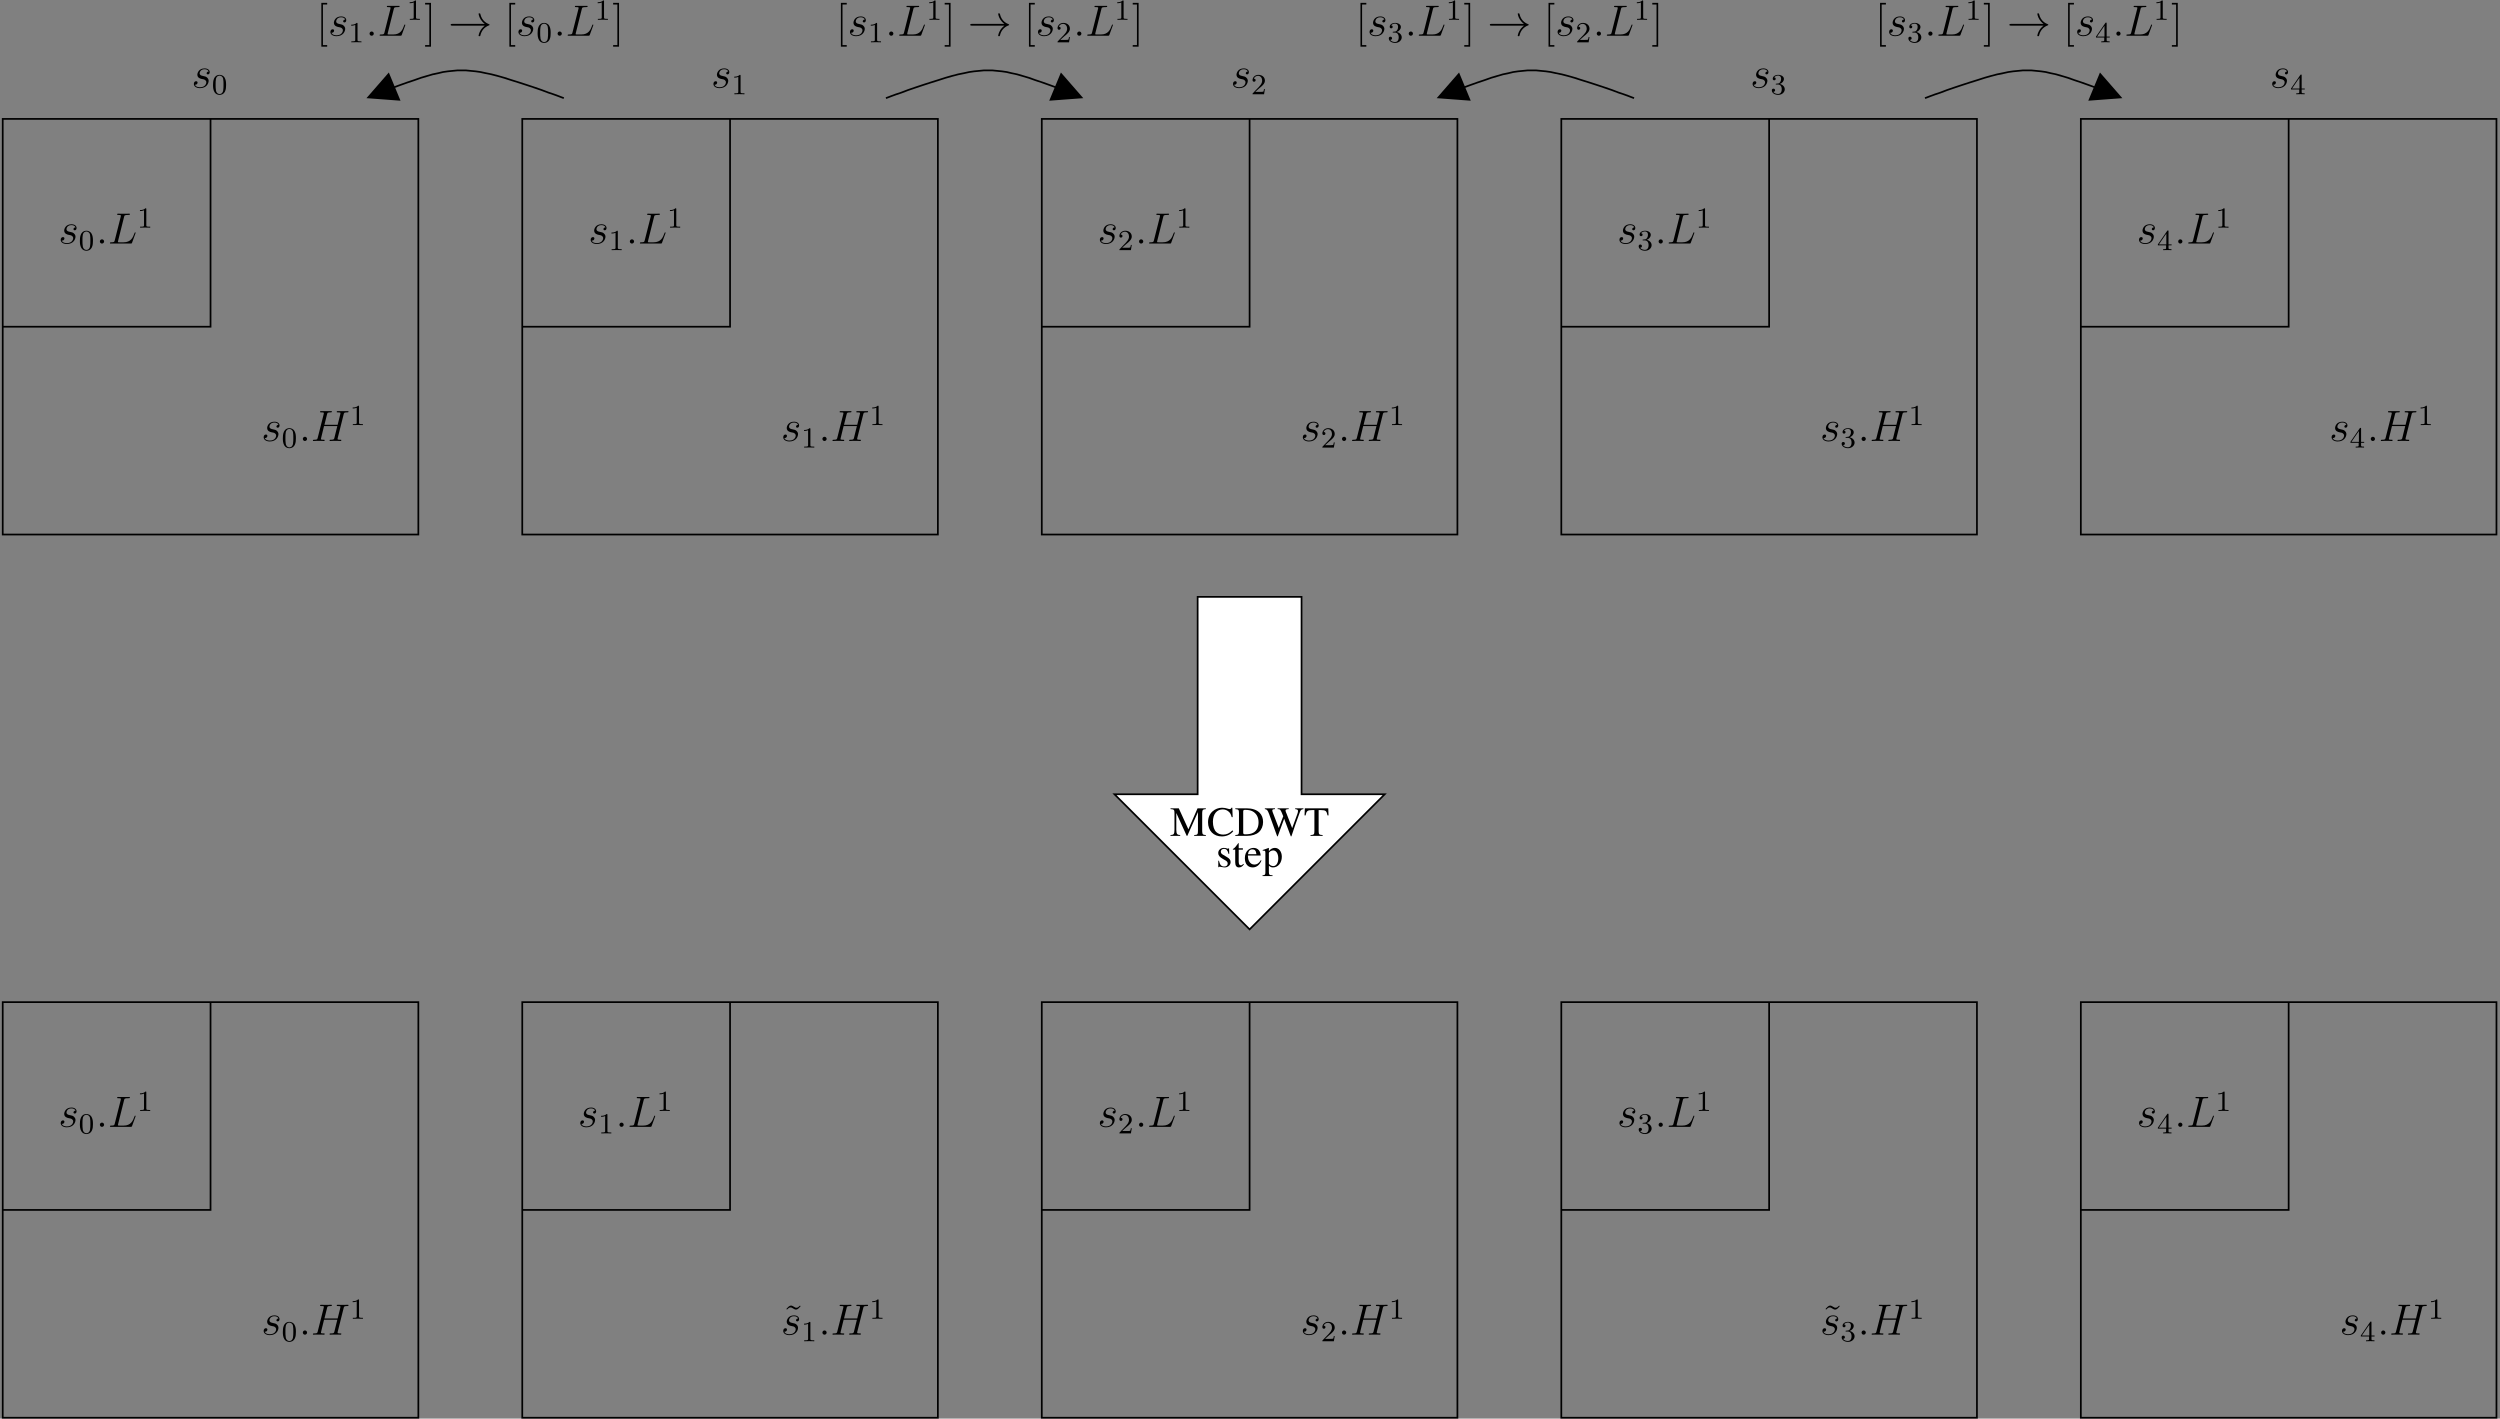 <?xml version="1.0" encoding="UTF-8"?>
<svg xmlns="http://www.w3.org/2000/svg" xmlns:xlink="http://www.w3.org/1999/xlink" width="682pt" height="387pt" viewBox="0 0 682 387" version="1.1">
<rect x="0" y="0" width="682" height="387" fill="#808080" stroke="none"/>
<defs>
<g>
<symbol overflow="visible" id="glyph0-0">
<path style="stroke:none;" d=""/>
</symbol>
<symbol overflow="visible" id="glyph0-1">
<path style="stroke:none;" d="M 9.797 -7.516 L 7.531 -7.516 L 5.031 -1.781 L 2.406 -7.516 L 0.156 -7.516 L 0.156 -7.297 C 1.094 -7.25 1.219 -7.125 1.234 -6.266 L 1.234 -1.672 C 1.219 -0.469 1.062 -0.266 0.141 -0.219 L 0.141 0 L 2.797 0 L 2.797 -0.219 C 1.922 -0.266 1.766 -0.5 1.734 -1.672 L 1.734 -6.234 L 4.578 0 L 4.734 0 L 7.641 -6.5 L 7.641 -1.359 C 7.641 -0.391 7.516 -0.266 6.609 -0.219 L 6.609 0 L 9.797 0 L 9.797 -0.219 C 8.969 -0.266 8.828 -0.422 8.797 -1.234 L 8.797 -6.266 C 8.828 -7.094 8.969 -7.234 9.797 -7.297 Z M 9.797 -7.516 "/>
</symbol>
<symbol overflow="visible" id="glyph0-2">
<path style="stroke:none;" d="M 7.031 -5.109 L 6.938 -7.672 L 6.688 -7.672 C 6.625 -7.438 6.438 -7.297 6.219 -7.297 C 6.109 -7.297 5.938 -7.328 5.781 -7.391 C 5.219 -7.578 4.656 -7.672 4.125 -7.672 C 3.188 -7.672 2.25 -7.312 1.547 -6.688 C 0.75 -5.984 0.312 -4.953 0.312 -3.703 C 0.312 -1.391 1.828 0.156 4.078 0.156 C 5.359 0.156 6.5 -0.359 7.188 -1.281 L 6.969 -1.484 C 6.141 -0.688 5.391 -0.344 4.453 -0.344 C 3.734 -0.344 3.094 -0.562 2.609 -1 C 1.984 -1.547 1.641 -2.578 1.641 -3.844 C 1.641 -5.906 2.688 -7.219 4.328 -7.219 C 4.984 -7.219 5.562 -6.969 6.031 -6.531 C 6.391 -6.172 6.562 -5.859 6.766 -5.109 Z M 7.031 -5.109 "/>
</symbol>
<symbol overflow="visible" id="glyph0-3">
<path style="stroke:none;" d="M 0.188 0 L 3.406 0 C 4.719 0 5.906 -0.375 6.609 -1.016 C 7.344 -1.672 7.766 -2.688 7.766 -3.781 C 7.766 -4.812 7.438 -5.688 6.812 -6.312 C 6.031 -7.094 4.797 -7.516 3.25 -7.516 L 0.188 -7.516 L 0.188 -7.297 C 1.078 -7.219 1.172 -7.125 1.188 -6.266 L 1.188 -1.234 C 1.172 -0.406 1.031 -0.266 0.188 -0.219 Z M 2.344 -6.641 C 2.344 -7 2.453 -7.094 2.922 -7.094 C 3.906 -7.094 4.641 -6.906 5.188 -6.516 C 6.062 -5.906 6.531 -4.938 6.531 -3.703 C 6.531 -2.375 6.062 -1.422 5.156 -0.891 C 4.578 -0.562 3.906 -0.422 2.922 -0.422 C 2.469 -0.422 2.344 -0.516 2.344 -0.891 Z M 2.344 -6.641 "/>
</symbol>
<symbol overflow="visible" id="glyph0-4">
<path style="stroke:none;" d="M 10.578 -7.516 L 8.328 -7.516 L 8.328 -7.297 C 8.906 -7.234 9.109 -7.109 9.109 -6.812 C 9.109 -6.578 9.047 -6.266 8.922 -5.953 L 7.516 -2.109 L 6.016 -5.984 C 5.938 -6.188 5.906 -6.266 5.875 -6.312 C 5.781 -6.562 5.703 -6.766 5.703 -6.891 C 5.703 -7.172 5.969 -7.281 6.578 -7.297 L 6.578 -7.516 L 3.547 -7.516 L 3.547 -7.297 C 4.203 -7.281 4.312 -7.188 4.703 -6.266 L 5.078 -5.344 L 3.859 -2.141 L 2.219 -6.406 C 2.141 -6.609 2.094 -6.812 2.094 -6.938 C 2.094 -7.188 2.25 -7.25 2.828 -7.297 L 2.828 -7.516 L 0.062 -7.516 L 0.062 -7.297 C 0.641 -7.234 0.812 -7.031 1.219 -5.969 L 3.422 0.125 L 3.578 0.125 L 5.328 -4.672 L 7.141 0.125 L 7.312 0.125 C 8.297 -2.844 8.375 -3.078 9.625 -6.484 C 9.844 -7.078 9.969 -7.188 10.578 -7.297 Z M 10.578 -7.516 "/>
</symbol>
<symbol overflow="visible" id="glyph0-5">
<path style="stroke:none;" d="M 5.125 -0.219 C 4.203 -0.266 4.047 -0.391 4.031 -1.234 L 4.031 -7.031 L 4.656 -7.031 C 5.969 -7.016 6.203 -6.812 6.453 -5.578 L 6.734 -5.578 L 6.656 -7.516 L 0.266 -7.516 L 0.188 -5.578 L 0.469 -5.578 C 0.719 -6.812 0.969 -7.016 2.266 -7.031 L 2.875 -7.031 L 2.875 -1.359 C 2.875 -0.391 2.766 -0.266 1.812 -0.219 L 1.812 0 L 5.125 0 Z M 5.125 -0.219 "/>
</symbol>
<symbol overflow="visible" id="glyph0-6">
<path style="stroke:none;" d="M 3.578 -3.562 L 3.531 -5.109 L 3.406 -5.109 C 3.344 -5.031 3.297 -4.984 3.219 -4.984 C 3.156 -4.984 3.047 -5.016 2.922 -5.078 C 2.656 -5.156 2.391 -5.219 2.125 -5.219 C 1.219 -5.219 0.578 -4.625 0.578 -3.812 C 0.578 -3.172 0.938 -2.719 1.906 -2.172 L 2.562 -1.797 C 2.953 -1.578 3.156 -1.297 3.156 -0.953 C 3.156 -0.453 2.797 -0.141 2.219 -0.141 C 1.422 -0.141 1.031 -0.562 0.766 -1.719 L 0.594 -1.719 L 0.594 0.047 L 0.734 0.047 C 0.812 -0.062 0.859 -0.094 1 -0.094 C 1.125 -0.094 1.266 -0.062 1.516 0 C 1.828 0.062 2.125 0.109 2.344 0.109 C 3.234 0.109 3.953 -0.547 3.953 -1.344 C 3.953 -1.906 3.672 -2.281 3 -2.688 L 1.766 -3.422 C 1.453 -3.609 1.281 -3.875 1.281 -4.188 C 1.281 -4.656 1.641 -4.953 2.156 -4.953 C 2.797 -4.953 3.141 -4.578 3.406 -3.562 Z M 3.578 -3.562 "/>
</symbol>
<symbol overflow="visible" id="glyph0-7">
<path style="stroke:none;" d="M 2.891 -5.109 L 1.75 -5.109 L 1.75 -6.422 C 1.75 -6.531 1.719 -6.562 1.672 -6.562 C 1.016 -5.609 0.672 -5.234 0.344 -5.031 C 0.219 -4.953 0.141 -4.891 0.141 -4.828 C 0.141 -4.781 0.156 -4.766 0.188 -4.734 L 0.797 -4.734 L 0.797 -1.328 C 0.797 -0.375 1.141 0.109 1.797 0.109 C 2.359 0.109 2.797 -0.156 3.172 -0.75 L 3.016 -0.875 C 2.766 -0.578 2.594 -0.469 2.344 -0.469 C 1.922 -0.469 1.75 -0.781 1.75 -1.5 L 1.75 -4.734 L 2.891 -4.734 Z M 2.891 -5.109 "/>
</symbol>
<symbol overflow="visible" id="glyph0-8">
<path style="stroke:none;" d="M 4.625 -1.859 C 4.078 -1 3.594 -0.672 2.875 -0.672 C 2.219 -0.672 1.734 -1 1.406 -1.641 C 1.203 -2.078 1.125 -2.438 1.094 -3.141 L 4.594 -3.141 C 4.5 -3.875 4.391 -4.203 4.109 -4.578 C 3.766 -4.984 3.25 -5.219 2.656 -5.219 C 2.094 -5.219 1.547 -5.016 1.125 -4.625 C 0.594 -4.156 0.281 -3.359 0.281 -2.422 C 0.281 -0.859 1.094 0.109 2.406 0.109 C 3.484 0.109 4.328 -0.562 4.812 -1.781 Z M 1.125 -3.5 C 1.25 -4.391 1.641 -4.812 2.328 -4.812 C 3.016 -4.812 3.297 -4.484 3.438 -3.5 Z M 1.125 -3.5 "/>
</symbol>
<symbol overflow="visible" id="glyph0-9">
<path style="stroke:none;" d="M 0.062 2.469 L 2.797 2.469 L 2.797 2.25 C 1.953 2.25 1.812 2.125 1.797 1.406 L 1.797 -0.375 C 2.219 0 2.469 0.109 2.953 0.109 C 4.297 0.109 5.328 -1.156 5.328 -2.797 C 5.328 -4.203 4.531 -5.219 3.438 -5.219 C 2.797 -5.219 2.297 -4.953 1.797 -4.328 L 1.797 -5.203 L 1.734 -5.219 C 1.125 -4.984 0.719 -4.828 0.109 -4.641 L 0.109 -4.453 C 0.203 -4.469 0.266 -4.469 0.391 -4.469 C 0.766 -4.469 0.844 -4.359 0.844 -3.828 L 0.844 1.484 C 0.844 2.094 0.719 2.203 0.062 2.266 Z M 1.797 -3.781 C 1.797 -4.125 2.438 -4.531 2.953 -4.531 C 3.797 -4.531 4.359 -3.672 4.359 -2.344 C 4.359 -1.094 3.797 -0.25 2.984 -0.25 C 2.453 -0.25 1.797 -0.656 1.797 -1 Z M 1.797 -3.781 "/>
</symbol>
<symbol overflow="visible" id="glyph1-0">
<path style="stroke:none;" d=""/>
</symbol>
<symbol overflow="visible" id="glyph1-1">
<path style="stroke:none;" d="M 2.719 -2.391 C 2.922 -2.359 3.25 -2.281 3.328 -2.266 C 3.484 -2.219 4.016 -2.031 4.016 -1.453 C 4.016 -1.094 3.688 -0.125 2.297 -0.125 C 2.047 -0.125 1.141 -0.156 0.906 -0.812 C 1.391 -0.75 1.625 -1.125 1.625 -1.391 C 1.625 -1.641 1.453 -1.766 1.219 -1.766 C 0.953 -1.766 0.609 -1.562 0.609 -1.031 C 0.609 -0.328 1.328 0.125 2.281 0.125 C 4.094 0.125 4.641 -1.219 4.641 -1.844 C 4.641 -2.016 4.641 -2.359 4.25 -2.734 C 3.953 -3.031 3.672 -3.078 3.031 -3.219 C 2.703 -3.281 2.188 -3.391 2.188 -3.938 C 2.188 -4.172 2.406 -5.031 3.531 -5.031 C 4.047 -5.031 4.531 -4.844 4.656 -4.406 C 4.125 -4.406 4.094 -3.953 4.094 -3.938 C 4.094 -3.688 4.328 -3.625 4.438 -3.625 C 4.609 -3.625 4.938 -3.75 4.938 -4.25 C 4.938 -4.75 4.484 -5.266 3.547 -5.266 C 1.984 -5.266 1.562 -4.047 1.562 -3.547 C 1.562 -2.641 2.453 -2.453 2.719 -2.391 Z M 2.719 -2.391 "/>
</symbol>
<symbol overflow="visible" id="glyph1-2">
<path style="stroke:none;" d="M 2.203 -0.578 C 2.203 -0.922 1.906 -1.156 1.625 -1.156 C 1.281 -1.156 1.047 -0.875 1.047 -0.578 C 1.047 -0.234 1.328 0 1.609 0 C 1.953 0 2.203 -0.281 2.203 -0.578 Z M 2.203 -0.578 "/>
</symbol>
<symbol overflow="visible" id="glyph1-3">
<path style="stroke:none;" d="M 4.391 -7.25 C 4.5 -7.703 4.531 -7.812 5.578 -7.812 C 5.906 -7.812 5.984 -7.812 5.984 -8.047 C 5.984 -8.156 5.859 -8.156 5.812 -8.156 C 5.562 -8.156 5.297 -8.141 5.062 -8.141 L 3.453 -8.141 C 3.234 -8.141 2.969 -8.156 2.734 -8.156 C 2.641 -8.156 2.516 -8.156 2.516 -7.938 C 2.516 -7.812 2.625 -7.812 2.797 -7.812 C 3.531 -7.812 3.531 -7.719 3.531 -7.594 C 3.531 -7.562 3.531 -7.5 3.484 -7.312 L 1.859 -0.891 C 1.75 -0.469 1.734 -0.344 0.891 -0.344 C 0.672 -0.344 0.547 -0.344 0.547 -0.125 C 0.547 0 0.625 0 0.859 0 L 6.219 0 C 6.484 0 6.484 -0.016 6.578 -0.234 L 7.5 -2.766 C 7.516 -2.828 7.547 -2.906 7.547 -2.938 C 7.547 -3.016 7.484 -3.062 7.422 -3.062 C 7.406 -3.062 7.344 -3.062 7.328 -3.016 C 7.297 -3 7.297 -2.969 7.203 -2.75 C 6.828 -1.703 6.281 -0.344 4.266 -0.344 L 3.125 -0.344 C 2.953 -0.344 2.922 -0.344 2.859 -0.359 C 2.719 -0.375 2.719 -0.391 2.719 -0.484 C 2.719 -0.578 2.734 -0.641 2.766 -0.75 Z M 4.391 -7.25 "/>
</symbol>
<symbol overflow="visible" id="glyph1-4">
<path style="stroke:none;" d="M 8.938 -7.297 C 9.047 -7.703 9.078 -7.812 9.922 -7.812 C 10.141 -7.812 10.25 -7.812 10.25 -8.031 C 10.25 -8.156 10.141 -8.156 10.078 -8.156 C 9.859 -8.156 9.609 -8.141 9.391 -8.141 L 7.969 -8.141 C 7.75 -8.141 7.5 -8.156 7.266 -8.156 C 7.188 -8.156 7.047 -8.156 7.047 -7.938 C 7.047 -7.812 7.125 -7.812 7.344 -7.812 C 8.062 -7.812 8.062 -7.719 8.062 -7.594 C 8.062 -7.562 8.062 -7.5 8.016 -7.312 L 7.297 -4.422 L 3.688 -4.422 L 4.406 -7.297 C 4.5 -7.703 4.531 -7.812 5.375 -7.812 C 5.594 -7.812 5.719 -7.812 5.719 -8.031 C 5.719 -8.156 5.609 -8.156 5.531 -8.156 C 5.312 -8.156 5.062 -8.141 4.844 -8.141 L 3.438 -8.141 C 3.203 -8.141 2.953 -8.156 2.719 -8.156 C 2.641 -8.156 2.5 -8.156 2.5 -7.938 C 2.5 -7.812 2.578 -7.812 2.812 -7.812 C 3.531 -7.812 3.531 -7.719 3.531 -7.594 C 3.531 -7.562 3.531 -7.5 3.484 -7.312 L 1.859 -0.891 C 1.75 -0.469 1.734 -0.344 0.906 -0.344 C 0.641 -0.344 0.547 -0.344 0.547 -0.125 C 0.547 0 0.688 0 0.719 0 C 0.938 0 1.188 -0.031 1.406 -0.031 L 2.828 -0.031 C 3.047 -0.031 3.297 0 3.531 0 C 3.625 0 3.75 0 3.75 -0.234 C 3.75 -0.344 3.641 -0.344 3.469 -0.344 C 2.734 -0.344 2.734 -0.438 2.734 -0.562 C 2.734 -0.578 2.734 -0.656 2.766 -0.75 L 3.578 -4.078 L 7.203 -4.078 C 7 -3.281 6.391 -0.781 6.375 -0.719 C 6.234 -0.359 6.047 -0.359 5.344 -0.344 C 5.203 -0.344 5.094 -0.344 5.094 -0.125 C 5.094 0 5.219 0 5.266 0 C 5.469 0 5.719 -0.031 5.953 -0.031 L 7.359 -0.031 C 7.594 -0.031 7.844 0 8.062 0 C 8.156 0 8.297 0 8.297 -0.234 C 8.297 -0.344 8.188 -0.344 8.016 -0.344 C 7.281 -0.344 7.281 -0.438 7.281 -0.562 C 7.281 -0.578 7.281 -0.656 7.297 -0.75 Z M 8.938 -7.297 "/>
</symbol>
<symbol overflow="visible" id="glyph2-0">
<path style="stroke:none;" d=""/>
</symbol>
<symbol overflow="visible" id="glyph2-1">
<path style="stroke:none;" d="M 3.891 -2.547 C 3.891 -3.391 3.812 -3.906 3.547 -4.422 C 3.203 -5.125 2.547 -5.297 2.109 -5.297 C 1.109 -5.297 0.734 -4.547 0.625 -4.328 C 0.344 -3.75 0.328 -2.953 0.328 -2.547 C 0.328 -2.016 0.344 -1.219 0.734 -0.578 C 1.094 0.016 1.688 0.172 2.109 0.172 C 2.5 0.172 3.172 0.047 3.578 -0.734 C 3.875 -1.312 3.891 -2.031 3.891 -2.547 Z M 2.109 -0.062 C 1.844 -0.062 1.297 -0.188 1.125 -1.016 C 1.031 -1.469 1.031 -2.219 1.031 -2.641 C 1.031 -3.188 1.031 -3.75 1.125 -4.188 C 1.297 -5 1.906 -5.078 2.109 -5.078 C 2.375 -5.078 2.938 -4.938 3.094 -4.219 C 3.188 -3.781 3.188 -3.172 3.188 -2.641 C 3.188 -2.172 3.188 -1.453 3.094 -1 C 2.922 -0.172 2.375 -0.062 2.109 -0.062 Z M 2.109 -0.062 "/>
</symbol>
<symbol overflow="visible" id="glyph2-2">
<path style="stroke:none;" d="M 2.5 -5.078 C 2.5 -5.297 2.484 -5.297 2.266 -5.297 C 1.938 -4.984 1.516 -4.797 0.766 -4.797 L 0.766 -4.531 C 0.984 -4.531 1.406 -4.531 1.875 -4.734 L 1.875 -0.656 C 1.875 -0.359 1.844 -0.266 1.094 -0.266 L 0.812 -0.266 L 0.812 0 C 1.141 -0.031 1.828 -0.031 2.188 -0.031 C 2.547 -0.031 3.234 -0.031 3.562 0 L 3.562 -0.266 L 3.281 -0.266 C 2.531 -0.266 2.5 -0.359 2.5 -0.656 Z M 2.5 -5.078 "/>
</symbol>
<symbol overflow="visible" id="glyph2-3">
<path style="stroke:none;" d="M 2.016 -2.656 C 2.641 -2.656 3.047 -2.203 3.047 -1.359 C 3.047 -0.359 2.484 -0.078 2.062 -0.078 C 1.625 -0.078 1.016 -0.234 0.734 -0.656 C 1.031 -0.656 1.234 -0.844 1.234 -1.094 C 1.234 -1.359 1.047 -1.531 0.781 -1.531 C 0.578 -1.531 0.344 -1.406 0.344 -1.078 C 0.344 -0.328 1.156 0.172 2.078 0.172 C 3.125 0.172 3.875 -0.562 3.875 -1.359 C 3.875 -2.031 3.344 -2.625 2.531 -2.812 C 3.156 -3.031 3.641 -3.562 3.641 -4.203 C 3.641 -4.844 2.922 -5.297 2.094 -5.297 C 1.234 -5.297 0.594 -4.844 0.594 -4.234 C 0.594 -3.938 0.781 -3.812 1 -3.812 C 1.25 -3.812 1.406 -3.984 1.406 -4.219 C 1.406 -4.516 1.141 -4.625 0.969 -4.625 C 1.312 -5.062 1.922 -5.094 2.062 -5.094 C 2.266 -5.094 2.875 -5.031 2.875 -4.203 C 2.875 -3.656 2.641 -3.312 2.531 -3.188 C 2.297 -2.938 2.109 -2.922 1.625 -2.891 C 1.469 -2.891 1.406 -2.875 1.406 -2.766 C 1.406 -2.656 1.484 -2.656 1.625 -2.656 Z M 2.016 -2.656 "/>
</symbol>
<symbol overflow="visible" id="glyph2-4">
<path style="stroke:none;" d="M 3.141 -5.156 C 3.141 -5.312 3.141 -5.375 2.969 -5.375 C 2.875 -5.375 2.859 -5.375 2.781 -5.266 L 0.234 -1.562 L 0.234 -1.312 L 2.484 -1.312 L 2.484 -0.641 C 2.484 -0.344 2.469 -0.266 1.844 -0.266 L 1.672 -0.266 L 1.672 0 C 2.344 -0.031 2.359 -0.031 2.812 -0.031 C 3.266 -0.031 3.281 -0.031 3.953 0 L 3.953 -0.266 L 3.781 -0.266 C 3.156 -0.266 3.141 -0.344 3.141 -0.641 L 3.141 -1.312 L 3.984 -1.312 L 3.984 -1.562 L 3.141 -1.562 Z M 2.547 -4.516 L 2.547 -1.562 L 0.516 -1.562 Z M 2.547 -4.516 "/>
</symbol>
<symbol overflow="visible" id="glyph2-5">
<path style="stroke:none;" d="M 2.25 -1.625 C 2.375 -1.75 2.703 -2.016 2.844 -2.125 C 3.328 -2.578 3.797 -3.016 3.797 -3.734 C 3.797 -4.688 3 -5.297 2.016 -5.297 C 1.047 -5.297 0.422 -4.578 0.422 -3.859 C 0.422 -3.469 0.734 -3.422 0.844 -3.422 C 1.016 -3.422 1.266 -3.531 1.266 -3.844 C 1.266 -4.25 0.859 -4.25 0.766 -4.25 C 1 -4.844 1.531 -5.031 1.922 -5.031 C 2.656 -5.031 3.047 -4.406 3.047 -3.734 C 3.047 -2.906 2.469 -2.297 1.516 -1.344 L 0.516 -0.297 C 0.422 -0.219 0.422 -0.203 0.422 0 L 3.562 0 L 3.797 -1.422 L 3.547 -1.422 C 3.531 -1.266 3.469 -0.875 3.375 -0.719 C 3.328 -0.656 2.719 -0.656 2.594 -0.656 L 1.172 -0.656 Z M 2.25 -1.625 "/>
</symbol>
<symbol overflow="visible" id="glyph3-0">
<path style="stroke:none;" d=""/>
</symbol>
<symbol overflow="visible" id="glyph3-1">
<path style="stroke:none;" d="M 4.703 -7.938 C 4.344 -7.594 4.094 -7.344 3.719 -7.344 C 3.531 -7.344 3.375 -7.391 3 -7.641 C 2.766 -7.781 2.516 -7.938 2.25 -7.938 C 1.812 -7.938 1.547 -7.641 0.984 -7.016 L 1.141 -6.844 C 1.5 -7.203 1.75 -7.438 2.125 -7.438 C 2.312 -7.438 2.469 -7.406 2.844 -7.141 C 3.078 -7 3.328 -6.844 3.594 -6.844 C 4.047 -6.844 4.297 -7.141 4.859 -7.766 Z M 4.703 -7.938 "/>
</symbol>
<symbol overflow="visible" id="glyph3-2">
<path style="stroke:none;" d="M 2.984 2.984 L 2.984 2.547 L 1.828 2.547 L 1.828 -8.516 L 2.984 -8.516 L 2.984 -8.969 L 1.391 -8.969 L 1.391 2.984 Z M 2.984 2.984 "/>
</symbol>
<symbol overflow="visible" id="glyph3-3">
<path style="stroke:none;" d="M 1.859 -8.969 L 0.25 -8.969 L 0.25 -8.516 L 1.406 -8.516 L 1.406 2.547 L 0.25 2.547 L 0.25 2.984 L 1.859 2.984 Z M 1.859 -8.969 "/>
</symbol>
<symbol overflow="visible" id="glyph4-0">
<path style="stroke:none;" d=""/>
</symbol>
<symbol overflow="visible" id="glyph4-1">
<path style="stroke:none;" d="M 9.969 -2.75 C 9.312 -2.25 8.984 -1.75 8.891 -1.609 C 8.359 -0.781 8.266 -0.031 8.266 -0.016 C 8.266 0.125 8.406 0.125 8.5 0.125 C 8.703 0.125 8.719 0.109 8.766 -0.109 C 9.031 -1.281 9.734 -2.281 11.094 -2.828 C 11.234 -2.875 11.266 -2.906 11.266 -2.984 C 11.266 -3.078 11.203 -3.109 11.172 -3.125 C 10.656 -3.328 9.203 -3.922 8.75 -5.922 C 8.719 -6.078 8.703 -6.109 8.5 -6.109 C 8.406 -6.109 8.266 -6.109 8.266 -5.969 C 8.266 -5.938 8.359 -5.188 8.875 -4.391 C 9.109 -4.031 9.453 -3.609 9.969 -3.234 L 1.094 -3.234 C 0.875 -3.234 0.656 -3.234 0.656 -2.984 C 0.656 -2.75 0.875 -2.75 1.094 -2.75 Z M 9.969 -2.75 "/>
</symbol>
</g>
<clipPath id="clip1">
  <path d="M 567 32 L 681.945 32 L 681.945 147 L 567 147 Z M 567 32 "/>
</clipPath>
<clipPath id="clip2">
  <path d="M 567 273 L 681.945 273 L 681.945 387 L 567 387 Z M 567 273 "/>
</clipPath>
<clipPath id="clip3">
  <path d="M 99 18 L 155 18 L 155 28 L 99 28 Z M 99 18 "/>
</clipPath>
<clipPath id="clip4">
  <path d="M -0.055 387.535 L 681.945 387.535 L 681.945 -2.465 L -0.055 -2.465 Z M 99.703 27.336 L 99.387 26.516 L 106 20.219 L 108.898 27.211 Z M 99.703 27.336 "/>
</clipPath>
<clipPath id="clip5">
  <path d="M 241 18 L 296 18 L 296 28 L 241 28 Z M 241 18 "/>
</clipPath>
<clipPath id="clip6">
  <path d="M -0.055 387.535 L 681.945 387.535 L 681.945 -2.465 L -0.055 -2.465 Z M 296.105 26.516 L 295.789 27.336 L 286.594 27.211 L 289.488 20.219 Z M 296.105 26.516 "/>
</clipPath>
<clipPath id="clip7">
  <path d="M 391 18 L 447 18 L 447 28 L 391 28 Z M 391 18 "/>
</clipPath>
<clipPath id="clip8">
  <path d="M -0.055 387.535 L 681.945 387.535 L 681.945 -2.465 L -0.055 -2.465 Z M 391.66 27.336 L 391.344 26.516 L 397.961 20.219 L 400.855 27.211 Z M 391.66 27.336 "/>
</clipPath>
<clipPath id="clip9">
  <path d="M 524 18 L 580 18 L 580 28 L 524 28 Z M 524 18 "/>
</clipPath>
<clipPath id="clip10">
  <path d="M -0.055 387.535 L 681.945 387.535 L 681.945 -2.465 L -0.055 -2.465 Z M 579.559 26.516 L 579.242 27.336 L 570.047 27.211 L 572.945 20.219 Z M 579.559 26.516 "/>
</clipPath>
</defs>
<g id="surface1">
<path style=" stroke:none;fill-rule:evenodd;fill:rgb(100%,100%,100%);fill-opacity:1;" d="M 355.062 162.824 L 326.719 162.824 L 326.719 216.684 L 304.039 216.684 L 340.891 253.531 L 377.738 216.684 L 355.062 216.684 "/>
<path style="fill:none;stroke-width:4.724;stroke-linecap:butt;stroke-linejoin:miter;stroke:rgb(0%,0%,0%);stroke-opacity:1;stroke-miterlimit:10;" d="M 3551.185 2247.128 L 3267.747 2247.128 L 3267.747 1708.534 L 3040.951 1708.534 L 3409.466 1340.057 L 3777.943 1708.534 L 3551.185 1708.534 Z M 3551.185 2247.128 " transform="matrix(0.1,0,0,-0.1,-0.056,387.537)"/>
<path style="fill:none;stroke-width:4.724;stroke-linecap:butt;stroke-linejoin:miter;stroke:rgb(0%,0%,0%);stroke-opacity:1;stroke-miterlimit:10;" d="M 2842.552 2417.167 L 3976.38 2417.167 L 3976.38 3550.995 L 2842.552 3550.995 Z M 2842.552 2417.167 " transform="matrix(0.1,0,0,-0.1,-0.056,387.537)"/>
<path style="fill:none;stroke-width:4.724;stroke-linecap:butt;stroke-linejoin:miter;stroke:rgb(0%,0%,0%);stroke-opacity:1;stroke-miterlimit:10;" d="M 4259.818 2417.167 L 5393.646 2417.167 L 5393.646 3550.995 L 4259.818 3550.995 Z M 4259.818 2417.167 " transform="matrix(0.1,0,0,-0.1,-0.056,387.537)"/>
<g clip-path="url(#clip1)" clip-rule="nonzero">
<path style="fill:none;stroke-width:4.724;stroke-linecap:butt;stroke-linejoin:miter;stroke:rgb(0%,0%,0%);stroke-opacity:1;stroke-miterlimit:10;" d="M 5677.083 2417.167 L 6810.912 2417.167 L 6810.912 3550.995 L 5677.083 3550.995 Z M 5677.083 2417.167 " transform="matrix(0.1,0,0,-0.1,-0.056,387.537)"/>
</g>
<path style="fill:none;stroke-width:4.724;stroke-linecap:butt;stroke-linejoin:miter;stroke:rgb(0%,0%,0%);stroke-opacity:1;stroke-miterlimit:10;" d="M 1425.287 2417.167 L 2559.076 2417.167 L 2559.076 3550.995 L 1425.287 3550.995 Z M 1425.287 2417.167 " transform="matrix(0.1,0,0,-0.1,-0.056,387.537)"/>
<path style="fill:none;stroke-width:4.724;stroke-linecap:butt;stroke-linejoin:miter;stroke:rgb(0%,0%,0%);stroke-opacity:1;stroke-miterlimit:10;" d="M 7.982 7.831 L 1141.81 7.831 L 1141.81 1141.62 L 7.982 1141.62 Z M 7.982 7.831 " transform="matrix(0.1,0,0,-0.1,-0.056,387.537)"/>
<path style="fill:none;stroke-width:4.724;stroke-linecap:butt;stroke-linejoin:miter;stroke:rgb(0%,0%,0%);stroke-opacity:1;stroke-miterlimit:10;" d="M 1425.287 7.831 L 2559.076 7.831 L 2559.076 1141.62 L 1425.287 1141.62 Z M 1425.287 7.831 " transform="matrix(0.1,0,0,-0.1,-0.056,387.537)"/>
<path style="fill:none;stroke-width:4.724;stroke-linecap:butt;stroke-linejoin:miter;stroke:rgb(0%,0%,0%);stroke-opacity:1;stroke-miterlimit:10;" d="M 2842.552 7.831 L 3976.38 7.831 L 3976.38 1141.62 L 2842.552 1141.62 Z M 2842.552 7.831 " transform="matrix(0.1,0,0,-0.1,-0.056,387.537)"/>
<path style="fill:none;stroke-width:4.724;stroke-linecap:butt;stroke-linejoin:miter;stroke:rgb(0%,0%,0%);stroke-opacity:1;stroke-miterlimit:10;" d="M 4259.818 7.831 L 5393.646 7.831 L 5393.646 1141.62 L 4259.818 1141.62 Z M 4259.818 7.831 " transform="matrix(0.1,0,0,-0.1,-0.056,387.537)"/>
<g clip-path="url(#clip2)" clip-rule="nonzero">
<path style="fill:none;stroke-width:4.724;stroke-linecap:butt;stroke-linejoin:miter;stroke:rgb(0%,0%,0%);stroke-opacity:1;stroke-miterlimit:10;" d="M 5677.083 7.831 L 6810.912 7.831 L 6810.912 1141.62 L 5677.083 1141.62 Z M 5677.083 7.831 " transform="matrix(0.1,0,0,-0.1,-0.056,387.537)"/>
</g>
<path style="fill:none;stroke-width:4.724;stroke-linecap:butt;stroke-linejoin:miter;stroke:rgb(0%,0%,0%);stroke-opacity:1;stroke-miterlimit:10;" d="M 1425.287 574.706 L 1992.162 574.706 L 1992.162 1141.62 " transform="matrix(0.1,0,0,-0.1,-0.056,387.537)"/>
<path style="fill:none;stroke-width:4.724;stroke-linecap:butt;stroke-linejoin:miter;stroke:rgb(0%,0%,0%);stroke-opacity:1;stroke-miterlimit:10;" d="M 2842.552 574.706 L 3409.466 574.706 L 3409.466 1141.62 " transform="matrix(0.1,0,0,-0.1,-0.056,387.537)"/>
<path style="fill:none;stroke-width:4.724;stroke-linecap:butt;stroke-linejoin:miter;stroke:rgb(0%,0%,0%);stroke-opacity:1;stroke-miterlimit:10;" d="M 4259.818 574.706 L 4826.732 574.706 L 4826.732 1141.62 " transform="matrix(0.1,0,0,-0.1,-0.056,387.537)"/>
<path style="fill:none;stroke-width:4.724;stroke-linecap:butt;stroke-linejoin:miter;stroke:rgb(0%,0%,0%);stroke-opacity:1;stroke-miterlimit:10;" d="M 5677.083 574.706 L 6243.998 574.706 L 6243.998 1141.62 " transform="matrix(0.1,0,0,-0.1,-0.056,387.537)"/>
<path style="fill:none;stroke-width:4.724;stroke-linecap:butt;stroke-linejoin:miter;stroke:rgb(0%,0%,0%);stroke-opacity:1;stroke-miterlimit:10;" d="M 7.982 574.706 L 574.896 574.706 L 574.896 1141.62 " transform="matrix(0.1,0,0,-0.1,-0.056,387.537)"/>
<path style="fill:none;stroke-width:4.724;stroke-linecap:butt;stroke-linejoin:miter;stroke:rgb(0%,0%,0%);stroke-opacity:1;stroke-miterlimit:10;" d="M 7.982 2984.081 L 574.896 2984.081 L 574.896 3550.995 " transform="matrix(0.1,0,0,-0.1,-0.056,387.537)"/>
<path style="fill:none;stroke-width:4.724;stroke-linecap:butt;stroke-linejoin:miter;stroke:rgb(0%,0%,0%);stroke-opacity:1;stroke-miterlimit:10;" d="M 1425.287 2984.081 L 1992.162 2984.081 L 1992.162 3550.995 " transform="matrix(0.1,0,0,-0.1,-0.056,387.537)"/>
<path style="fill:none;stroke-width:4.724;stroke-linecap:butt;stroke-linejoin:miter;stroke:rgb(0%,0%,0%);stroke-opacity:1;stroke-miterlimit:10;" d="M 2842.552 2984.081 L 3409.466 2984.081 L 3409.466 3550.995 " transform="matrix(0.1,0,0,-0.1,-0.056,387.537)"/>
<path style="fill:none;stroke-width:4.724;stroke-linecap:butt;stroke-linejoin:miter;stroke:rgb(0%,0%,0%);stroke-opacity:1;stroke-miterlimit:10;" d="M 4259.818 2984.081 L 4826.732 2984.081 L 4826.732 3550.995 " transform="matrix(0.1,0,0,-0.1,-0.056,387.537)"/>
<path style="fill:none;stroke-width:4.724;stroke-linecap:butt;stroke-linejoin:miter;stroke:rgb(0%,0%,0%);stroke-opacity:1;stroke-miterlimit:10;" d="M 5677.083 2984.081 L 6243.998 2984.081 L 6243.998 3550.995 " transform="matrix(0.1,0,0,-0.1,-0.056,387.537)"/>
<g clip-path="url(#clip3)" clip-rule="nonzero">
<g clip-path="url(#clip4)" clip-rule="evenodd">
<path style="fill:none;stroke-width:4.724;stroke-linecap:butt;stroke-linejoin:bevel;stroke:rgb(0%,0%,0%);stroke-opacity:1;stroke-miterlimit:10;" d="M 1538.646 3607.675 L 1536.771 3608.339 L 1531.732 3610.214 L 1523.529 3613.378 L 1511.576 3617.753 L 1496.458 3622.792 L 1478.177 3629.745 L 1458.021 3636.659 L 1437.24 3643.573 L 1415.833 3650.526 L 1395.677 3656.815 L 1376.146 3663.104 L 1358.49 3668.143 L 1341.497 3672.557 L 1325.755 3675.722 L 1311.263 3678.886 L 1298.021 3680.761 L 1284.818 3682.011 L 1272.201 3683.261 L 1247.63 3683.261 L 1235.052 3682.011 L 1222.435 3680.761 L 1209.232 3678.886 L 1195.99 3675.722 L 1180.872 3672.557 L 1165.755 3668.143 L 1148.763 3663.104 L 1131.107 3656.815 L 1112.201 3650.526 L 1092.708 3643.573 L 1054.896 3629.745 L 1038.529 3622.792 L 1024.662 3617.753 L 1000.091 3607.675 " transform="matrix(0.1,0,0,-0.1,-0.056,387.537)"/>
</g>
</g>
<path style="fill-rule:evenodd;fill:rgb(0%,0%,0%);fill-opacity:1;stroke-width:4.724;stroke-linecap:butt;stroke-linejoin:miter;stroke:rgb(0%,0%,0%);stroke-opacity:1;stroke-miterlimit:10;" d="M 1060.56 3673.182 L 1005.13 3609.589 L 1089.544 3603.261 Z M 1060.56 3673.182 " transform="matrix(0.1,0,0,-0.1,-0.056,387.537)"/>
<g clip-path="url(#clip5)" clip-rule="nonzero">
<g clip-path="url(#clip6)" clip-rule="evenodd">
<path style="fill:none;stroke-width:4.724;stroke-linecap:butt;stroke-linejoin:bevel;stroke:rgb(0%,0%,0%);stroke-opacity:1;stroke-miterlimit:10;" d="M 2417.357 3607.675 L 2419.271 3608.339 L 2424.31 3610.214 L 2432.474 3613.378 L 2444.466 3617.753 L 2459.583 3622.792 L 2477.826 3629.745 L 2497.982 3636.659 L 2518.763 3643.573 L 2540.208 3650.526 L 2560.365 3656.815 L 2579.896 3663.104 L 2597.513 3668.143 L 2614.544 3672.557 L 2630.287 3675.722 L 2644.779 3678.886 L 2657.982 3680.761 L 2671.224 3682.011 L 2683.802 3683.261 L 2708.372 3683.261 L 2720.99 3682.011 L 2733.568 3680.761 L 2746.81 3678.886 L 2760.052 3675.722 L 2775.169 3672.557 L 2790.287 3668.143 L 2807.279 3663.104 L 2824.896 3656.815 L 2843.802 3650.526 L 2863.333 3643.573 L 2901.146 3629.745 L 2917.513 3622.792 L 2931.38 3617.753 L 2955.912 3607.675 " transform="matrix(0.1,0,0,-0.1,-0.056,387.537)"/>
</g>
</g>
<path style="fill-rule:evenodd;fill:rgb(0%,0%,0%);fill-opacity:1;stroke-width:4.724;stroke-linecap:butt;stroke-linejoin:miter;stroke:rgb(0%,0%,0%);stroke-opacity:1;stroke-miterlimit:10;" d="M 2866.497 3603.261 L 2950.872 3609.589 L 2895.443 3673.182 Z M 2866.497 3603.261 " transform="matrix(0.1,0,0,-0.1,-0.056,387.537)"/>
<g clip-path="url(#clip7)" clip-rule="nonzero">
<g clip-path="url(#clip8)" clip-rule="evenodd">
<path style="fill:none;stroke-width:4.724;stroke-linecap:butt;stroke-linejoin:bevel;stroke:rgb(0%,0%,0%);stroke-opacity:1;stroke-miterlimit:10;" d="M 4458.255 3607.675 L 4456.341 3608.339 L 4451.302 3610.214 L 4443.138 3613.378 L 4431.146 3617.753 L 4416.029 3622.792 L 4397.787 3629.745 L 4377.63 3636.659 L 4356.849 3643.573 L 4335.404 3650.526 L 4315.248 3656.815 L 4295.716 3663.104 L 4278.099 3668.143 L 4261.107 3672.557 L 4245.326 3675.722 L 4230.833 3678.886 L 4217.63 3680.761 L 4204.388 3682.011 L 4191.81 3683.261 L 4167.24 3683.261 L 4154.623 3682.011 L 4142.044 3680.761 L 4128.802 3678.886 L 4115.599 3675.722 L 4100.443 3672.557 L 4085.326 3668.143 L 4068.333 3663.104 L 4050.716 3656.815 L 4031.81 3650.526 L 4012.279 3643.573 L 3974.466 3629.745 L 3958.099 3622.792 L 3944.232 3617.753 L 3919.662 3607.675 " transform="matrix(0.1,0,0,-0.1,-0.056,387.537)"/>
</g>
</g>
<path style="fill-rule:evenodd;fill:rgb(0%,0%,0%);fill-opacity:1;stroke-width:4.724;stroke-linecap:butt;stroke-linejoin:miter;stroke:rgb(0%,0%,0%);stroke-opacity:1;stroke-miterlimit:10;" d="M 3980.169 3673.182 L 3924.701 3609.589 L 4009.115 3603.261 Z M 3980.169 3673.182 " transform="matrix(0.1,0,0,-0.1,-0.056,387.537)"/>
<g clip-path="url(#clip9)" clip-rule="nonzero">
<g clip-path="url(#clip10)" clip-rule="evenodd">
<path style="fill:none;stroke-width:4.724;stroke-linecap:butt;stroke-linejoin:bevel;stroke:rgb(0%,0%,0%);stroke-opacity:1;stroke-miterlimit:10;" d="M 5251.927 3607.675 L 5253.802 3608.339 L 5258.841 3610.214 L 5267.044 3613.378 L 5278.998 3617.753 L 5294.115 3622.792 L 5312.396 3629.745 L 5332.552 3636.659 L 5353.333 3643.573 L 5374.74 3650.526 L 5394.896 3656.815 L 5414.427 3663.104 L 5432.083 3668.143 L 5449.076 3672.557 L 5464.818 3675.722 L 5479.31 3678.886 L 5492.552 3680.761 L 5505.755 3682.011 L 5518.373 3683.261 L 5542.943 3683.261 L 5555.521 3682.011 L 5568.138 3680.761 L 5581.341 3678.886 L 5594.583 3675.722 L 5609.701 3672.557 L 5624.818 3668.143 L 5641.849 3663.104 L 5659.466 3656.815 L 5678.373 3650.526 L 5697.904 3643.573 L 5716.771 3636.659 L 5735.677 3629.745 L 5752.044 3622.792 L 5765.912 3617.753 L 5790.482 3607.675 " transform="matrix(0.1,0,0,-0.1,-0.056,387.537)"/>
</g>
</g>
<path style="fill-rule:evenodd;fill:rgb(0%,0%,0%);fill-opacity:1;stroke-width:4.724;stroke-linecap:butt;stroke-linejoin:miter;stroke:rgb(0%,0%,0%);stroke-opacity:1;stroke-miterlimit:10;" d="M 5701.029 3603.261 L 5785.443 3609.589 L 5730.013 3673.182 Z M 5701.029 3603.261 " transform="matrix(0.1,0,0,-0.1,-0.056,387.537)"/>
<g style="fill:rgb(0%,0%,0%);fill-opacity:1;">
  <use xlink:href="#glyph0-1" x="319.161" y="228.021"/>
  <use xlink:href="#glyph0-2" x="329.241" y="228.021"/>
  <use xlink:href="#glyph0-3" x="336.803" y="228.021"/>
  <use xlink:href="#glyph0-4" x="344.989" y="228.021"/>
  <use xlink:href="#glyph0-5" x="355.693" y="228.021"/>
</g>
<path style="fill:none;stroke-width:4.724;stroke-linecap:butt;stroke-linejoin:miter;stroke:rgb(0%,0%,0%);stroke-opacity:1;stroke-miterlimit:10;" d="M 7.982 2417.167 L 1141.81 2417.167 L 1141.81 3550.995 L 7.982 3550.995 Z M 7.982 2417.167 " transform="matrix(0.1,0,0,-0.1,-0.056,387.537)"/>
<g style="fill:rgb(0%,0%,0%);fill-opacity:1;">
  <use xlink:href="#glyph0-6" x="331.757" y="236.524"/>
  <use xlink:href="#glyph0-7" x="336.168" y="236.524"/>
  <use xlink:href="#glyph0-8" x="339.32" y="236.524"/>
  <use xlink:href="#glyph0-9" x="344.354" y="236.524"/>
</g>
<g style="fill:rgb(0%,0%,0%);fill-opacity:1;">
  <use xlink:href="#glyph1-1" x="15.951" y="307.406"/>
</g>
<g style="fill:rgb(0%,0%,0%);fill-opacity:1;">
  <use xlink:href="#glyph2-1" x="21.465" y="309.199"/>
</g>
<g style="fill:rgb(0%,0%,0%);fill-opacity:1;">
  <use xlink:href="#glyph1-2" x="26.197" y="307.406"/>
  <use xlink:href="#glyph1-3" x="29.449" y="307.406"/>
</g>
<g style="fill:rgb(0%,0%,0%);fill-opacity:1;">
  <use xlink:href="#glyph2-2" x="37.413" y="303.067"/>
</g>
<g style="fill:rgb(0%,0%,0%);fill-opacity:1;">
  <use xlink:href="#glyph1-1" x="157.692" y="307.406"/>
</g>
<g style="fill:rgb(0%,0%,0%);fill-opacity:1;">
  <use xlink:href="#glyph2-2" x="163.206" y="309.199"/>
</g>
<g style="fill:rgb(0%,0%,0%);fill-opacity:1;">
  <use xlink:href="#glyph1-2" x="167.939" y="307.406"/>
  <use xlink:href="#glyph1-3" x="171.191" y="307.406"/>
</g>
<g style="fill:rgb(0%,0%,0%);fill-opacity:1;">
  <use xlink:href="#glyph2-2" x="179.155" y="303.067"/>
</g>
<g style="fill:rgb(0%,0%,0%);fill-opacity:1;">
  <use xlink:href="#glyph1-1" x="441.175" y="307.406"/>
</g>
<g style="fill:rgb(0%,0%,0%);fill-opacity:1;">
  <use xlink:href="#glyph2-3" x="446.689" y="309.199"/>
</g>
<g style="fill:rgb(0%,0%,0%);fill-opacity:1;">
  <use xlink:href="#glyph1-2" x="451.421" y="307.406"/>
  <use xlink:href="#glyph1-3" x="454.673" y="307.406"/>
</g>
<g style="fill:rgb(0%,0%,0%);fill-opacity:1;">
  <use xlink:href="#glyph2-2" x="462.637" y="303.067"/>
</g>
<g style="fill:rgb(0%,0%,0%);fill-opacity:1;">
  <use xlink:href="#glyph1-1" x="582.916" y="307.406"/>
</g>
<g style="fill:rgb(0%,0%,0%);fill-opacity:1;">
  <use xlink:href="#glyph2-4" x="588.43" y="309.199"/>
</g>
<g style="fill:rgb(0%,0%,0%);fill-opacity:1;">
  <use xlink:href="#glyph1-2" x="593.163" y="307.406"/>
  <use xlink:href="#glyph1-3" x="596.415" y="307.406"/>
</g>
<g style="fill:rgb(0%,0%,0%);fill-opacity:1;">
  <use xlink:href="#glyph2-2" x="604.379" y="303.067"/>
</g>
<g style="fill:rgb(0%,0%,0%);fill-opacity:1;">
  <use xlink:href="#glyph1-1" x="299.434" y="307.406"/>
</g>
<g style="fill:rgb(0%,0%,0%);fill-opacity:1;">
  <use xlink:href="#glyph2-5" x="304.948" y="309.199"/>
</g>
<g style="fill:rgb(0%,0%,0%);fill-opacity:1;">
  <use xlink:href="#glyph1-2" x="309.68" y="307.406"/>
  <use xlink:href="#glyph1-3" x="312.932" y="307.406"/>
</g>
<g style="fill:rgb(0%,0%,0%);fill-opacity:1;">
  <use xlink:href="#glyph2-2" x="320.896" y="303.067"/>
</g>
<g style="fill:rgb(0%,0%,0%);fill-opacity:1;">
  <use xlink:href="#glyph1-1" x="71.318" y="364.102"/>
</g>
<g style="fill:rgb(0%,0%,0%);fill-opacity:1;">
  <use xlink:href="#glyph2-1" x="76.832" y="365.896"/>
</g>
<g style="fill:rgb(0%,0%,0%);fill-opacity:1;">
  <use xlink:href="#glyph1-2" x="81.565" y="364.102"/>
  <use xlink:href="#glyph1-4" x="84.817" y="364.102"/>
</g>
<g style="fill:rgb(0%,0%,0%);fill-opacity:1;">
  <use xlink:href="#glyph2-2" x="95.439" y="359.764"/>
</g>
<g style="fill:rgb(0%,0%,0%);fill-opacity:1;">
  <use xlink:href="#glyph3-1" x="213.541" y="364.102"/>
</g>
<g style="fill:rgb(0%,0%,0%);fill-opacity:1;">
  <use xlink:href="#glyph1-1" x="213.06" y="364.102"/>
</g>
<g style="fill:rgb(0%,0%,0%);fill-opacity:1;">
  <use xlink:href="#glyph2-2" x="218.574" y="365.896"/>
</g>
<g style="fill:rgb(0%,0%,0%);fill-opacity:1;">
  <use xlink:href="#glyph1-2" x="223.306" y="364.102"/>
  <use xlink:href="#glyph1-4" x="226.558" y="364.102"/>
</g>
<g style="fill:rgb(0%,0%,0%);fill-opacity:1;">
  <use xlink:href="#glyph2-2" x="237.18" y="359.764"/>
</g>
<g style="fill:rgb(0%,0%,0%);fill-opacity:1;">
  <use xlink:href="#glyph1-1" x="354.801" y="364.102"/>
</g>
<g style="fill:rgb(0%,0%,0%);fill-opacity:1;">
  <use xlink:href="#glyph2-5" x="360.315" y="365.896"/>
</g>
<g style="fill:rgb(0%,0%,0%);fill-opacity:1;">
  <use xlink:href="#glyph1-2" x="365.047" y="364.102"/>
  <use xlink:href="#glyph1-4" x="368.299" y="364.102"/>
</g>
<g style="fill:rgb(0%,0%,0%);fill-opacity:1;">
  <use xlink:href="#glyph2-2" x="378.922" y="359.764"/>
</g>
<g style="fill:rgb(0%,0%,0%);fill-opacity:1;">
  <use xlink:href="#glyph3-1" x="497.023" y="364.102"/>
</g>
<g style="fill:rgb(0%,0%,0%);fill-opacity:1;">
  <use xlink:href="#glyph1-1" x="496.542" y="364.102"/>
</g>
<g style="fill:rgb(0%,0%,0%);fill-opacity:1;">
  <use xlink:href="#glyph2-3" x="502.056" y="365.896"/>
</g>
<g style="fill:rgb(0%,0%,0%);fill-opacity:1;">
  <use xlink:href="#glyph1-2" x="506.789" y="364.102"/>
  <use xlink:href="#glyph1-4" x="510.041" y="364.102"/>
</g>
<g style="fill:rgb(0%,0%,0%);fill-opacity:1;">
  <use xlink:href="#glyph2-2" x="520.663" y="359.764"/>
</g>
<g style="fill:rgb(0%,0%,0%);fill-opacity:1;">
  <use xlink:href="#glyph1-1" x="638.284" y="364.102"/>
</g>
<g style="fill:rgb(0%,0%,0%);fill-opacity:1;">
  <use xlink:href="#glyph2-4" x="643.798" y="365.896"/>
</g>
<g style="fill:rgb(0%,0%,0%);fill-opacity:1;">
  <use xlink:href="#glyph1-2" x="648.53" y="364.102"/>
  <use xlink:href="#glyph1-4" x="651.782" y="364.102"/>
</g>
<g style="fill:rgb(0%,0%,0%);fill-opacity:1;">
  <use xlink:href="#glyph2-2" x="662.404" y="359.764"/>
</g>
<g style="fill:rgb(0%,0%,0%);fill-opacity:1;">
  <use xlink:href="#glyph1-1" x="15.951" y="66.445"/>
</g>
<g style="fill:rgb(0%,0%,0%);fill-opacity:1;">
  <use xlink:href="#glyph2-1" x="21.465" y="68.239"/>
</g>
<g style="fill:rgb(0%,0%,0%);fill-opacity:1;">
  <use xlink:href="#glyph1-2" x="26.197" y="66.445"/>
  <use xlink:href="#glyph1-3" x="29.449" y="66.445"/>
</g>
<g style="fill:rgb(0%,0%,0%);fill-opacity:1;">
  <use xlink:href="#glyph2-2" x="37.413" y="62.107"/>
</g>
<g style="fill:rgb(0%,0%,0%);fill-opacity:1;">
  <use xlink:href="#glyph1-1" x="160.527" y="66.445"/>
</g>
<g style="fill:rgb(0%,0%,0%);fill-opacity:1;">
  <use xlink:href="#glyph2-2" x="166.041" y="68.239"/>
</g>
<g style="fill:rgb(0%,0%,0%);fill-opacity:1;">
  <use xlink:href="#glyph1-2" x="170.773" y="66.445"/>
  <use xlink:href="#glyph1-3" x="174.025" y="66.445"/>
</g>
<g style="fill:rgb(0%,0%,0%);fill-opacity:1;">
  <use xlink:href="#glyph2-2" x="181.989" y="62.107"/>
</g>
<g style="fill:rgb(0%,0%,0%);fill-opacity:1;">
  <use xlink:href="#glyph1-1" x="299.434" y="66.445"/>
</g>
<g style="fill:rgb(0%,0%,0%);fill-opacity:1;">
  <use xlink:href="#glyph2-5" x="304.948" y="68.239"/>
</g>
<g style="fill:rgb(0%,0%,0%);fill-opacity:1;">
  <use xlink:href="#glyph1-2" x="309.68" y="66.445"/>
  <use xlink:href="#glyph1-3" x="312.932" y="66.445"/>
</g>
<g style="fill:rgb(0%,0%,0%);fill-opacity:1;">
  <use xlink:href="#glyph2-2" x="320.896" y="62.107"/>
</g>
<g style="fill:rgb(0%,0%,0%);fill-opacity:1;">
  <use xlink:href="#glyph1-1" x="441.175" y="66.445"/>
</g>
<g style="fill:rgb(0%,0%,0%);fill-opacity:1;">
  <use xlink:href="#glyph2-3" x="446.689" y="68.239"/>
</g>
<g style="fill:rgb(0%,0%,0%);fill-opacity:1;">
  <use xlink:href="#glyph1-2" x="451.421" y="66.445"/>
  <use xlink:href="#glyph1-3" x="454.673" y="66.445"/>
</g>
<g style="fill:rgb(0%,0%,0%);fill-opacity:1;">
  <use xlink:href="#glyph2-2" x="462.637" y="62.107"/>
</g>
<g style="fill:rgb(0%,0%,0%);fill-opacity:1;">
  <use xlink:href="#glyph1-1" x="582.916" y="66.445"/>
</g>
<g style="fill:rgb(0%,0%,0%);fill-opacity:1;">
  <use xlink:href="#glyph2-4" x="588.43" y="68.239"/>
</g>
<g style="fill:rgb(0%,0%,0%);fill-opacity:1;">
  <use xlink:href="#glyph1-2" x="593.163" y="66.445"/>
  <use xlink:href="#glyph1-3" x="596.415" y="66.445"/>
</g>
<g style="fill:rgb(0%,0%,0%);fill-opacity:1;">
  <use xlink:href="#glyph2-2" x="604.379" y="62.107"/>
</g>
<g style="fill:rgb(0%,0%,0%);fill-opacity:1;">
  <use xlink:href="#glyph1-1" x="71.318" y="120.307"/>
</g>
<g style="fill:rgb(0%,0%,0%);fill-opacity:1;">
  <use xlink:href="#glyph2-1" x="76.832" y="122.1"/>
</g>
<g style="fill:rgb(0%,0%,0%);fill-opacity:1;">
  <use xlink:href="#glyph1-2" x="81.564" y="120.307"/>
  <use xlink:href="#glyph1-4" x="84.816" y="120.307"/>
</g>
<g style="fill:rgb(0%,0%,0%);fill-opacity:1;">
  <use xlink:href="#glyph2-2" x="95.439" y="115.969"/>
</g>
<g style="fill:rgb(0%,0%,0%);fill-opacity:1;">
  <use xlink:href="#glyph1-1" x="354.801" y="120.307"/>
</g>
<g style="fill:rgb(0%,0%,0%);fill-opacity:1;">
  <use xlink:href="#glyph2-5" x="360.315" y="122.1"/>
</g>
<g style="fill:rgb(0%,0%,0%);fill-opacity:1;">
  <use xlink:href="#glyph1-2" x="365.047" y="120.307"/>
  <use xlink:href="#glyph1-4" x="368.299" y="120.307"/>
</g>
<g style="fill:rgb(0%,0%,0%);fill-opacity:1;">
  <use xlink:href="#glyph2-2" x="378.922" y="115.969"/>
</g>
<g style="fill:rgb(0%,0%,0%);fill-opacity:1;">
  <use xlink:href="#glyph1-1" x="496.542" y="120.307"/>
</g>
<g style="fill:rgb(0%,0%,0%);fill-opacity:1;">
  <use xlink:href="#glyph2-3" x="502.056" y="122.1"/>
</g>
<g style="fill:rgb(0%,0%,0%);fill-opacity:1;">
  <use xlink:href="#glyph1-2" x="506.789" y="120.307"/>
  <use xlink:href="#glyph1-4" x="510.041" y="120.307"/>
</g>
<g style="fill:rgb(0%,0%,0%);fill-opacity:1;">
  <use xlink:href="#glyph2-2" x="520.663" y="115.969"/>
</g>
<g style="fill:rgb(0%,0%,0%);fill-opacity:1;">
  <use xlink:href="#glyph1-1" x="635.449" y="120.307"/>
</g>
<g style="fill:rgb(0%,0%,0%);fill-opacity:1;">
  <use xlink:href="#glyph2-4" x="640.963" y="122.1"/>
</g>
<g style="fill:rgb(0%,0%,0%);fill-opacity:1;">
  <use xlink:href="#glyph1-2" x="645.695" y="120.307"/>
  <use xlink:href="#glyph1-4" x="648.947" y="120.307"/>
</g>
<g style="fill:rgb(0%,0%,0%);fill-opacity:1;">
  <use xlink:href="#glyph2-2" x="659.57" y="115.969"/>
</g>
<g style="fill:rgb(0%,0%,0%);fill-opacity:1;">
  <use xlink:href="#glyph1-1" x="213.06" y="120.307"/>
</g>
<g style="fill:rgb(0%,0%,0%);fill-opacity:1;">
  <use xlink:href="#glyph2-2" x="218.574" y="122.1"/>
</g>
<g style="fill:rgb(0%,0%,0%);fill-opacity:1;">
  <use xlink:href="#glyph1-2" x="223.306" y="120.307"/>
  <use xlink:href="#glyph1-4" x="226.558" y="120.307"/>
</g>
<g style="fill:rgb(0%,0%,0%);fill-opacity:1;">
  <use xlink:href="#glyph2-2" x="237.18" y="115.969"/>
</g>
<g style="fill:rgb(0%,0%,0%);fill-opacity:1;">
  <use xlink:href="#glyph1-1" x="194.015" y="23.923"/>
</g>
<g style="fill:rgb(0%,0%,0%);fill-opacity:1;">
  <use xlink:href="#glyph2-2" x="199.529" y="25.716"/>
</g>
<g style="fill:rgb(0%,0%,0%);fill-opacity:1;">
  <use xlink:href="#glyph1-1" x="52.273" y="23.923"/>
</g>
<g style="fill:rgb(0%,0%,0%);fill-opacity:1;">
  <use xlink:href="#glyph2-1" x="57.787" y="25.716"/>
</g>
<g style="fill:rgb(0%,0%,0%);fill-opacity:1;">
  <use xlink:href="#glyph1-1" x="335.756" y="23.923"/>
</g>
<g style="fill:rgb(0%,0%,0%);fill-opacity:1;">
  <use xlink:href="#glyph2-5" x="341.27" y="25.716"/>
</g>
<g style="fill:rgb(0%,0%,0%);fill-opacity:1;">
  <use xlink:href="#glyph1-1" x="477.497" y="23.923"/>
</g>
<g style="fill:rgb(0%,0%,0%);fill-opacity:1;">
  <use xlink:href="#glyph2-3" x="483.011" y="25.716"/>
</g>
<g style="fill:rgb(0%,0%,0%);fill-opacity:1;">
  <use xlink:href="#glyph1-1" x="619.239" y="23.923"/>
</g>
<g style="fill:rgb(0%,0%,0%);fill-opacity:1;">
  <use xlink:href="#glyph2-4" x="624.753" y="25.716"/>
</g>
<g style="fill:rgb(0%,0%,0%);fill-opacity:1;">
  <use xlink:href="#glyph3-2" x="86.27" y="9.749"/>
</g>
<g style="fill:rgb(0%,0%,0%);fill-opacity:1;">
  <use xlink:href="#glyph1-1" x="89.522" y="9.749"/>
</g>
<g style="fill:rgb(0%,0%,0%);fill-opacity:1;">
  <use xlink:href="#glyph2-2" x="95.036" y="11.542"/>
</g>
<g style="fill:rgb(0%,0%,0%);fill-opacity:1;">
  <use xlink:href="#glyph1-2" x="99.768" y="9.749"/>
  <use xlink:href="#glyph1-3" x="103.02" y="9.749"/>
</g>
<g style="fill:rgb(0%,0%,0%);fill-opacity:1;">
  <use xlink:href="#glyph2-2" x="110.985" y="5.41"/>
</g>
<g style="fill:rgb(0%,0%,0%);fill-opacity:1;">
  <use xlink:href="#glyph3-3" x="115.717" y="9.749"/>
</g>
<g style="fill:rgb(0%,0%,0%);fill-opacity:1;">
  <use xlink:href="#glyph4-1" x="122.289" y="9.749"/>
</g>
<g style="fill:rgb(0%,0%,0%);fill-opacity:1;">
  <use xlink:href="#glyph3-2" x="137.565" y="9.749"/>
</g>
<g style="fill:rgb(0%,0%,0%);fill-opacity:1;">
  <use xlink:href="#glyph1-1" x="140.817" y="9.749"/>
</g>
<g style="fill:rgb(0%,0%,0%);fill-opacity:1;">
  <use xlink:href="#glyph2-1" x="146.331" y="11.542"/>
</g>
<g style="fill:rgb(0%,0%,0%);fill-opacity:1;">
  <use xlink:href="#glyph1-2" x="151.063" y="9.749"/>
  <use xlink:href="#glyph1-3" x="154.315" y="9.749"/>
</g>
<g style="fill:rgb(0%,0%,0%);fill-opacity:1;">
  <use xlink:href="#glyph2-2" x="162.28" y="5.41"/>
</g>
<g style="fill:rgb(0%,0%,0%);fill-opacity:1;">
  <use xlink:href="#glyph3-3" x="167.012" y="9.749"/>
</g>
<g style="fill:rgb(0%,0%,0%);fill-opacity:1;">
  <use xlink:href="#glyph3-2" x="228.007" y="9.749"/>
</g>
<g style="fill:rgb(0%,0%,0%);fill-opacity:1;">
  <use xlink:href="#glyph1-1" x="231.264" y="9.749"/>
</g>
<g style="fill:rgb(0%,0%,0%);fill-opacity:1;">
  <use xlink:href="#glyph2-2" x="236.778" y="11.542"/>
</g>
<g style="fill:rgb(0%,0%,0%);fill-opacity:1;">
  <use xlink:href="#glyph1-2" x="241.51" y="9.749"/>
  <use xlink:href="#glyph1-3" x="244.762" y="9.749"/>
</g>
<g style="fill:rgb(0%,0%,0%);fill-opacity:1;">
  <use xlink:href="#glyph2-2" x="252.726" y="5.41"/>
</g>
<g style="fill:rgb(0%,0%,0%);fill-opacity:1;">
  <use xlink:href="#glyph3-3" x="257.458" y="9.749"/>
</g>
<g style="fill:rgb(0%,0%,0%);fill-opacity:1;">
  <use xlink:href="#glyph4-1" x="264.031" y="9.749"/>
</g>
<g style="fill:rgb(0%,0%,0%);fill-opacity:1;">
  <use xlink:href="#glyph3-2" x="279.307" y="9.749"/>
</g>
<g style="fill:rgb(0%,0%,0%);fill-opacity:1;">
  <use xlink:href="#glyph1-1" x="282.558" y="9.749"/>
</g>
<g style="fill:rgb(0%,0%,0%);fill-opacity:1;">
  <use xlink:href="#glyph2-5" x="288.072" y="11.542"/>
</g>
<g style="fill:rgb(0%,0%,0%);fill-opacity:1;">
  <use xlink:href="#glyph1-2" x="292.805" y="9.749"/>
  <use xlink:href="#glyph1-3" x="296.057" y="9.749"/>
</g>
<g style="fill:rgb(0%,0%,0%);fill-opacity:1;">
  <use xlink:href="#glyph2-2" x="304.021" y="5.41"/>
</g>
<g style="fill:rgb(0%,0%,0%);fill-opacity:1;">
  <use xlink:href="#glyph3-3" x="308.753" y="9.749"/>
</g>
<g style="fill:rgb(0%,0%,0%);fill-opacity:1;">
  <use xlink:href="#glyph3-2" x="369.748" y="9.749"/>
</g>
<g style="fill:rgb(0%,0%,0%);fill-opacity:1;">
  <use xlink:href="#glyph1-1" x="373.005" y="9.749"/>
</g>
<g style="fill:rgb(0%,0%,0%);fill-opacity:1;">
  <use xlink:href="#glyph2-3" x="378.519" y="11.542"/>
</g>
<g style="fill:rgb(0%,0%,0%);fill-opacity:1;">
  <use xlink:href="#glyph1-2" x="383.251" y="9.749"/>
  <use xlink:href="#glyph1-3" x="386.503" y="9.749"/>
</g>
<g style="fill:rgb(0%,0%,0%);fill-opacity:1;">
  <use xlink:href="#glyph2-2" x="394.467" y="5.41"/>
</g>
<g style="fill:rgb(0%,0%,0%);fill-opacity:1;">
  <use xlink:href="#glyph3-3" x="399.2" y="9.749"/>
</g>
<g style="fill:rgb(0%,0%,0%);fill-opacity:1;">
  <use xlink:href="#glyph4-1" x="405.772" y="9.749"/>
</g>
<g style="fill:rgb(0%,0%,0%);fill-opacity:1;">
  <use xlink:href="#glyph3-2" x="421.048" y="9.749"/>
</g>
<g style="fill:rgb(0%,0%,0%);fill-opacity:1;">
  <use xlink:href="#glyph1-1" x="424.3" y="9.749"/>
</g>
<g style="fill:rgb(0%,0%,0%);fill-opacity:1;">
  <use xlink:href="#glyph2-5" x="429.814" y="11.542"/>
</g>
<g style="fill:rgb(0%,0%,0%);fill-opacity:1;">
  <use xlink:href="#glyph1-2" x="434.546" y="9.749"/>
  <use xlink:href="#glyph1-3" x="437.798" y="9.749"/>
</g>
<g style="fill:rgb(0%,0%,0%);fill-opacity:1;">
  <use xlink:href="#glyph2-2" x="445.762" y="5.41"/>
</g>
<g style="fill:rgb(0%,0%,0%);fill-opacity:1;">
  <use xlink:href="#glyph3-3" x="450.495" y="9.749"/>
</g>
<g style="fill:rgb(0%,0%,0%);fill-opacity:1;">
  <use xlink:href="#glyph3-2" x="511.49" y="9.749"/>
</g>
<g style="fill:rgb(0%,0%,0%);fill-opacity:1;">
  <use xlink:href="#glyph1-1" x="514.746" y="9.749"/>
</g>
<g style="fill:rgb(0%,0%,0%);fill-opacity:1;">
  <use xlink:href="#glyph2-3" x="520.26" y="11.542"/>
</g>
<g style="fill:rgb(0%,0%,0%);fill-opacity:1;">
  <use xlink:href="#glyph1-2" x="524.993" y="9.749"/>
  <use xlink:href="#glyph1-3" x="528.245" y="9.749"/>
</g>
<g style="fill:rgb(0%,0%,0%);fill-opacity:1;">
  <use xlink:href="#glyph2-2" x="536.209" y="5.41"/>
</g>
<g style="fill:rgb(0%,0%,0%);fill-opacity:1;">
  <use xlink:href="#glyph3-3" x="540.941" y="9.749"/>
</g>
<g style="fill:rgb(0%,0%,0%);fill-opacity:1;">
  <use xlink:href="#glyph4-1" x="547.514" y="9.749"/>
</g>
<g style="fill:rgb(0%,0%,0%);fill-opacity:1;">
  <use xlink:href="#glyph3-2" x="562.79" y="9.749"/>
</g>
<g style="fill:rgb(0%,0%,0%);fill-opacity:1;">
  <use xlink:href="#glyph1-1" x="566.041" y="9.749"/>
</g>
<g style="fill:rgb(0%,0%,0%);fill-opacity:1;">
  <use xlink:href="#glyph2-4" x="571.555" y="11.542"/>
</g>
<g style="fill:rgb(0%,0%,0%);fill-opacity:1;">
  <use xlink:href="#glyph1-2" x="576.288" y="9.749"/>
  <use xlink:href="#glyph1-3" x="579.54" y="9.749"/>
</g>
<g style="fill:rgb(0%,0%,0%);fill-opacity:1;">
  <use xlink:href="#glyph2-2" x="587.504" y="5.41"/>
</g>
<g style="fill:rgb(0%,0%,0%);fill-opacity:1;">
  <use xlink:href="#glyph3-3" x="592.236" y="9.749"/>
</g>
</g>
</svg>
